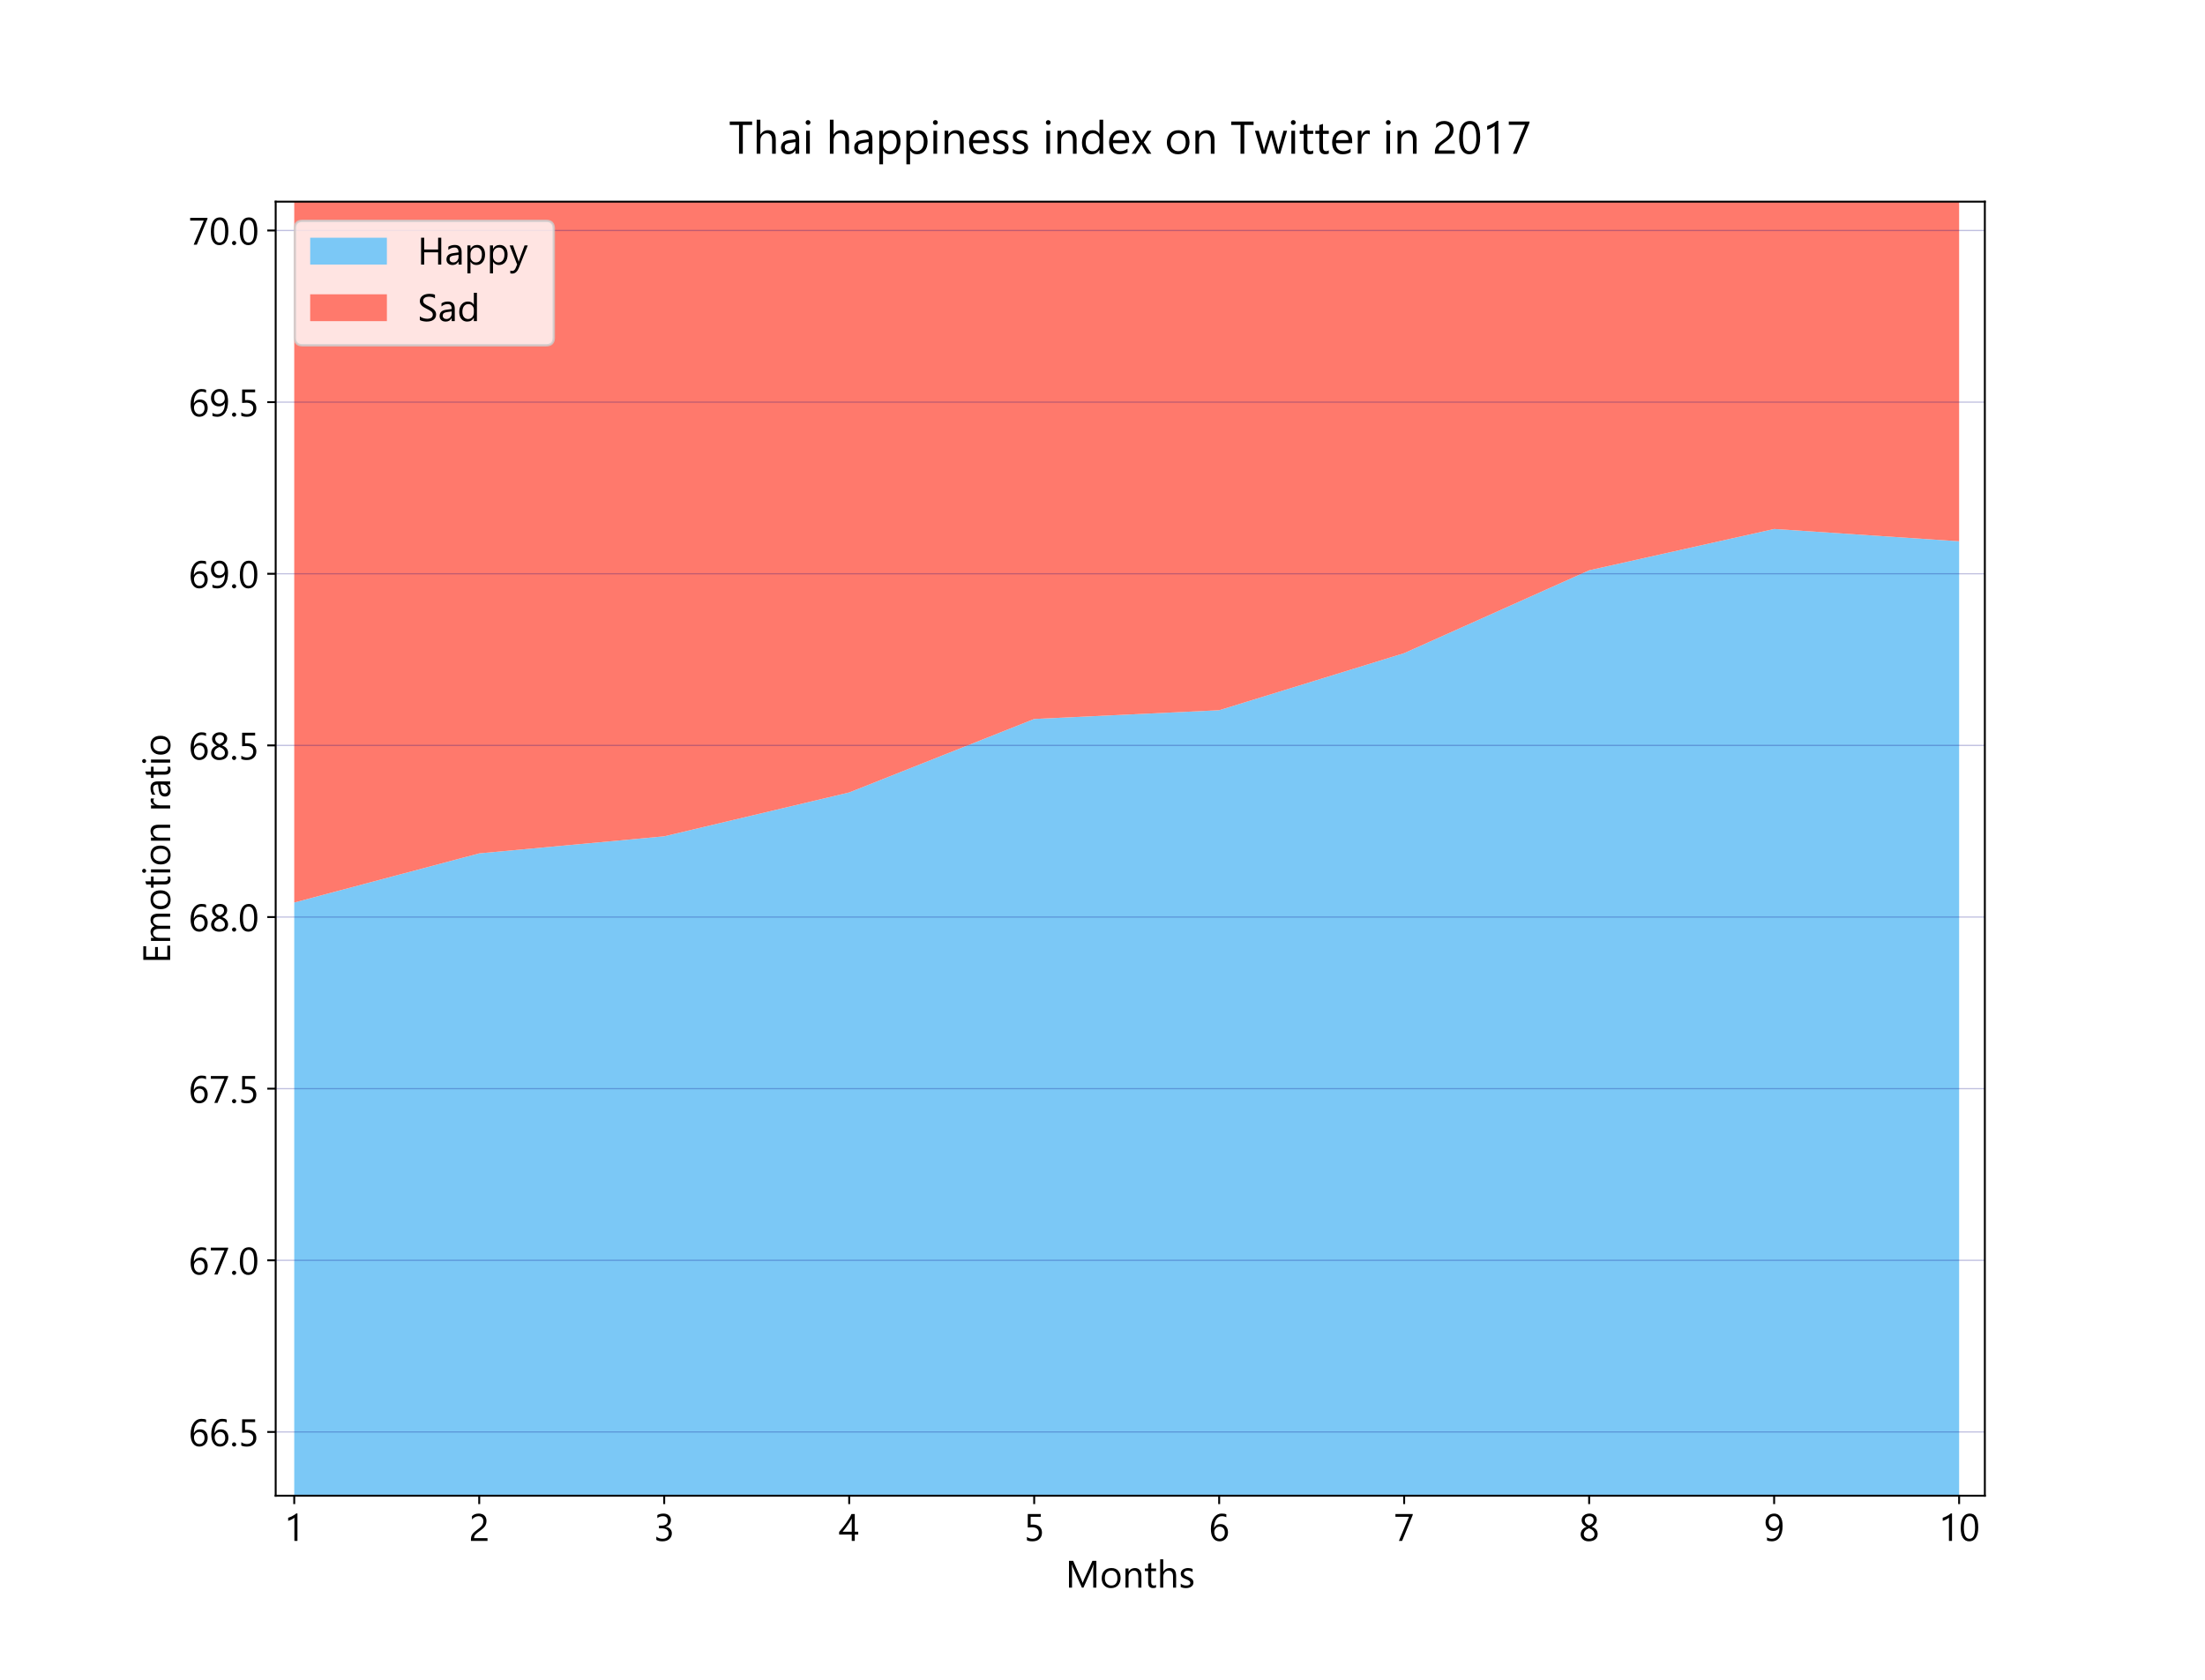 <?xml version="1.0" encoding="utf-8" standalone="no"?>
<!DOCTYPE svg PUBLIC "-//W3C//DTD SVG 1.1//EN"
  "http://www.w3.org/Graphics/SVG/1.1/DTD/svg11.dtd">
<!-- Created with matplotlib (http://matplotlib.org/) -->
<svg height="701pt" version="1.1" viewBox="0 0 920 701" width="920pt" xmlns="http://www.w3.org/2000/svg" xmlns:xlink="http://www.w3.org/1999/xlink">
 <defs>
  <style type="text/css">
*{stroke-linecap:butt;stroke-linejoin:round;}
  </style>
 </defs>
 <g id="figure_1">
  <g id="patch_1">
   <path d="M 0 701.28 
L 920.16 701.28 
L 920.16 0 
L 0 0 
z
" style="fill:#ffffff;"/>
  </g>
  <g id="axes_1">
   <g id="patch_2">
    <path d="M 115.02 624.139 
L 828.144 624.139 
L 828.144 84.154 
L 115.02 84.154 
z
" style="fill:#ffffff;"/>
   </g>
   <g id="PolyCollection_1">
    <path clip-path="url(#pcbea40d63f)" d="M 122.765 376.608 
L 122.765 10123.078 
L 199.948 10123.078 
L 277.131 10123.078 
L 354.314 10123.078 
L 431.497 10123.078 
L 508.68 10123.078 
L 585.863 10123.078 
L 663.046 10123.078 
L 740.229 10123.078 
L 817.412 10123.078 
L 817.412 225.859 
L 817.412 225.859 
L 740.229 220.737 
L 663.046 237.979 
L 585.863 272.552 
L 508.68 296.366 
L 431.497 300.013 
L 354.314 330.676 
L 277.131 348.98 
L 199.948 356.097 
L 122.765 376.608 
z
" style="fill:#7bc8f6;"/>
   </g>
   <g id="PolyCollection_2">
    <path clip-path="url(#pcbea40d63f)" d="M 122.765 -4201.053 
L 122.765 376.608 
L 199.948 356.097 
L 277.131 348.98 
L 354.314 330.676 
L 431.497 300.013 
L 508.68 296.366 
L 585.863 272.552 
L 663.046 237.979 
L 740.229 220.737 
L 817.412 225.859 
L 817.412 -4201.053 
L 817.412 -4201.053 
L 740.229 -4201.053 
L 663.046 -4201.053 
L 585.863 -4201.053 
L 508.68 -4201.053 
L 431.497 -4201.053 
L 354.314 -4201.053 
L 277.131 -4201.053 
L 199.948 -4201.053 
L 122.765 -4201.053 
z
" style="fill:#ff796c;"/>
   </g>
   <g id="matplotlib.axis_1">
    <g id="xtick_1">
     <g id="line2d_1">
      <defs>
       <path d="M 0 0 
L 0 3.5 
" id="m16b0960fd6" style="stroke:#000000;stroke-width:0.8;"/>
      </defs>
      <g>
       <use style="stroke:#000000;stroke-width:0.8;" x="122.765" xlink:href="#m16b0960fd6" y="624.139"/>
      </g>
     </g>
     <g id="text_1">
      <!-- 1 -->
      <defs>
       <path d="M 35.359 0 
L 27.344 0 
L 27.344 60.5 
Q 26.422 59.578 24.641 58.375 
Q 22.859 57.172 20.625 56 
Q 18.406 54.828 15.938 53.797 
Q 13.484 52.781 11.141 52.203 
L 11.141 60.297 
Q 13.766 61.031 16.719 62.281 
Q 19.672 63.531 22.531 65.062 
Q 25.391 66.609 27.922 68.281 
Q 30.469 69.969 32.328 71.578 
L 35.359 71.578 
z
" id="SegoeUIEmoji-31"/>
      </defs>
      <g transform="translate(118.452 642.984)scale(0.16 -0.16)">
       <use xlink:href="#SegoeUIEmoji-31"/>
      </g>
     </g>
    </g>
    <g id="xtick_2">
     <g id="line2d_2">
      <g>
       <use style="stroke:#000000;stroke-width:0.8;" x="199.948" xlink:href="#m16b0960fd6" y="624.139"/>
      </g>
     </g>
     <g id="text_2">
      <!-- 2 -->
      <defs>
       <path d="M 37.703 51.656 
Q 37.703 54.891 36.688 57.281 
Q 35.688 59.672 33.953 61.25 
Q 32.234 62.844 29.891 63.625 
Q 27.547 64.406 24.812 64.406 
Q 22.469 64.406 20.219 63.766 
Q 17.969 63.141 15.844 62.016 
Q 13.719 60.891 11.734 59.328 
Q 9.766 57.766 8.062 55.859 
L 8.062 64.453 
Q 11.422 67.719 15.594 69.453 
Q 19.781 71.188 25.781 71.188 
Q 30.078 71.188 33.734 69.938 
Q 37.406 68.703 40.094 66.312 
Q 42.781 63.922 44.312 60.406 
Q 45.844 56.891 45.844 52.344 
Q 45.844 48.188 44.891 44.812 
Q 43.953 41.453 42.016 38.469 
Q 40.094 35.5 37.156 32.766 
Q 34.234 30.031 30.281 27.203 
Q 25.344 23.688 22.141 21.188 
Q 18.953 18.703 17.062 16.531 
Q 15.188 14.359 14.422 12.188 
Q 13.672 10.016 13.672 7.172 
L 48.531 7.172 
L 48.531 0 
L 5.328 0 
L 5.328 3.469 
Q 5.328 7.953 6.297 11.375 
Q 7.281 14.797 9.516 17.875 
Q 11.766 20.953 15.406 24.016 
Q 19.047 27.094 24.312 30.953 
Q 28.125 33.688 30.688 36.172 
Q 33.25 38.672 34.812 41.156 
Q 36.375 43.656 37.031 46.219 
Q 37.703 48.781 37.703 51.656 
z
" id="SegoeUIEmoji-32"/>
      </defs>
      <g transform="translate(195.635 642.984)scale(0.16 -0.16)">
       <use xlink:href="#SegoeUIEmoji-32"/>
      </g>
     </g>
    </g>
    <g id="xtick_3">
     <g id="line2d_3">
      <g>
       <use style="stroke:#000000;stroke-width:0.8;" x="277.131" xlink:href="#m16b0960fd6" y="624.139"/>
      </g>
     </g>
     <g id="text_3">
      <!-- 3 -->
      <defs>
       <path d="M 6.391 2.594 
L 6.391 11.234 
Q 13.578 5.562 22.609 5.562 
Q 29.938 5.562 34.297 9.219 
Q 38.672 12.891 38.672 19.094 
Q 38.672 32.812 19.188 32.812 
L 13.375 32.812 
L 13.375 39.594 
L 18.891 39.594 
Q 36.234 39.594 36.234 52.484 
Q 36.234 64.406 23 64.406 
Q 15.625 64.406 9.078 59.375 
L 9.078 67.188 
Q 15.828 71.188 25 71.188 
Q 33.844 71.188 39.141 66.5 
Q 44.438 61.812 44.438 54.5 
Q 44.438 40.672 30.375 36.719 
L 30.375 36.531 
Q 37.938 35.797 42.406 31.219 
Q 46.875 26.656 46.875 19.828 
Q 46.875 10.406 40.109 4.609 
Q 33.344 -1.172 22.266 -1.172 
Q 12.312 -1.172 6.391 2.594 
z
" id="SegoeUIEmoji-33"/>
      </defs>
      <g transform="translate(272.818 642.984)scale(0.16 -0.16)">
       <use xlink:href="#SegoeUIEmoji-33"/>
      </g>
     </g>
    </g>
    <g id="xtick_4">
     <g id="line2d_4">
      <g>
       <use style="stroke:#000000;stroke-width:0.8;" x="354.314" xlink:href="#m16b0960fd6" y="624.139"/>
      </g>
     </g>
     <g id="text_4">
      <!-- 4 -->
      <defs>
       <path d="M 41.5 70.016 
L 41.5 23.781 
L 50.484 23.781 
L 50.484 16.453 
L 41.5 16.453 
L 41.5 0 
L 33.594 0 
L 33.594 16.453 
L 0.688 16.453 
L 0.688 23.391 
Q 5.281 28.562 9.969 34.438 
Q 14.656 40.328 18.922 46.375 
Q 23.188 52.438 26.828 58.469 
Q 30.469 64.5 32.953 70.016 
z
M 9.719 23.781 
L 33.594 23.781 
L 33.594 58.062 
Q 29.938 51.656 26.656 46.625 
Q 23.391 41.609 20.438 37.5 
Q 17.484 33.406 14.797 30.078 
Q 12.109 26.766 9.719 23.781 
z
" id="SegoeUIEmoji-34"/>
      </defs>
      <g transform="translate(350.001 642.984)scale(0.16 -0.16)">
       <use xlink:href="#SegoeUIEmoji-34"/>
      </g>
     </g>
    </g>
    <g id="xtick_5">
     <g id="line2d_5">
      <g>
       <use style="stroke:#000000;stroke-width:0.8;" x="431.497" xlink:href="#m16b0960fd6" y="624.139"/>
      </g>
     </g>
     <g id="text_5">
      <!-- 5 -->
      <defs>
       <path d="M 8.016 1.703 
L 8.016 10.203 
Q 15.188 5.562 22.609 5.562 
Q 30.031 5.562 34.562 9.766 
Q 39.109 13.969 39.109 20.906 
Q 39.109 27.781 34.469 31.641 
Q 29.828 35.5 21.188 35.5 
Q 18.266 35.5 10.203 34.906 
L 10.203 70.016 
L 44.094 70.016 
L 44.094 62.797 
L 17.781 62.797 
L 17.781 42.281 
Q 21 42.484 23.734 42.484 
Q 34.969 42.484 41.109 36.844 
Q 47.266 31.203 47.266 21.391 
Q 47.266 11.234 40.641 5.031 
Q 34.031 -1.172 22.516 -1.172 
Q 12.797 -1.172 8.016 1.703 
z
" id="SegoeUIEmoji-35"/>
      </defs>
      <g transform="translate(427.184 642.984)scale(0.16 -0.16)">
       <use xlink:href="#SegoeUIEmoji-35"/>
      </g>
     </g>
    </g>
    <g id="xtick_6">
     <g id="line2d_6">
      <g>
       <use style="stroke:#000000;stroke-width:0.8;" x="508.68" xlink:href="#m16b0960fd6" y="624.139"/>
      </g>
     </g>
     <g id="text_6">
      <!-- 6 -->
      <defs>
       <path d="M 45.609 69.188 
L 45.609 61.625 
Q 40.188 64.406 34.188 64.406 
Q 24.859 64.406 19.266 56.094 
Q 13.672 47.797 13.672 33.891 
L 13.875 33.891 
Q 18.75 43.797 29.891 43.797 
Q 39.062 43.797 44.484 37.906 
Q 49.906 32.031 49.906 22.172 
Q 49.906 11.859 43.703 5.344 
Q 37.5 -1.172 27.938 -1.172 
Q 17.391 -1.172 11.375 7.219 
Q 5.375 15.625 5.375 30.812 
Q 5.375 49.219 13.234 60.203 
Q 21.094 71.188 33.984 71.188 
Q 41.312 71.188 45.609 69.188 
z
M 28.125 37.016 
Q 21.922 37.016 18.062 32.812 
Q 14.203 28.609 14.203 22.906 
Q 14.203 15.719 18.031 10.641 
Q 21.875 5.562 28.219 5.562 
Q 34.281 5.562 37.984 9.984 
Q 41.703 14.406 41.703 21.188 
Q 41.703 28.609 38.141 32.812 
Q 34.578 37.016 28.125 37.016 
z
" id="SegoeUIEmoji-36"/>
      </defs>
      <g transform="translate(504.367 642.984)scale(0.16 -0.16)">
       <use xlink:href="#SegoeUIEmoji-36"/>
      </g>
     </g>
    </g>
    <g id="xtick_7">
     <g id="line2d_7">
      <g>
       <use style="stroke:#000000;stroke-width:0.8;" x="585.863" xlink:href="#m16b0960fd6" y="624.139"/>
      </g>
     </g>
     <g id="text_7">
      <!-- 7 -->
      <defs>
       <path d="M 49.312 67.484 
L 21.578 0 
L 13.281 0 
L 39.5 62.797 
L 4.203 62.797 
L 4.203 70.016 
L 49.312 70.016 
z
" id="SegoeUIEmoji-37"/>
      </defs>
      <g transform="translate(581.551 642.984)scale(0.16 -0.16)">
       <use xlink:href="#SegoeUIEmoji-37"/>
      </g>
     </g>
    </g>
    <g id="xtick_8">
     <g id="line2d_8">
      <g>
       <use style="stroke:#000000;stroke-width:0.8;" x="663.046" xlink:href="#m16b0960fd6" y="624.139"/>
      </g>
     </g>
     <g id="text_8">
      <!-- 8 -->
      <defs>
       <path d="M 20.016 36.719 
L 20.016 36.922 
Q 7.422 42.781 7.422 53.906 
Q 7.422 61.469 13.188 66.328 
Q 18.953 71.188 28.031 71.188 
Q 36.234 71.188 41.5 66.641 
Q 46.781 62.109 46.781 54.984 
Q 46.781 43.359 33.797 36.922 
L 33.797 36.719 
Q 49.125 31.25 49.125 17.781 
Q 49.125 9.078 42.875 3.953 
Q 36.625 -1.172 25.484 -1.172 
Q 16.5 -1.172 10.688 3.906 
Q 4.891 8.984 4.891 17.094 
Q 4.891 30.562 20.016 36.719 
z
M 38.578 54 
Q 38.578 58.844 35.547 61.625 
Q 32.516 64.406 27.297 64.406 
Q 22.406 64.406 19.016 61.5 
Q 15.625 58.594 15.625 54.109 
Q 15.625 44.969 27 40.328 
Q 38.578 45.125 38.578 54 
z
M 26.469 32.906 
Q 13.094 27.594 13.094 17.484 
Q 13.094 12.25 16.969 8.906 
Q 20.844 5.562 27.203 5.562 
Q 33.25 5.562 37.078 8.859 
Q 40.922 12.156 40.922 17.188 
Q 40.922 27.734 26.469 32.906 
z
" id="SegoeUIEmoji-38"/>
      </defs>
      <g transform="translate(658.734 642.984)scale(0.16 -0.16)">
       <use xlink:href="#SegoeUIEmoji-38"/>
      </g>
     </g>
    </g>
    <g id="xtick_9">
     <g id="line2d_9">
      <g>
       <use style="stroke:#000000;stroke-width:0.8;" x="740.229" xlink:href="#m16b0960fd6" y="624.139"/>
      </g>
     </g>
     <g id="text_9">
      <!-- 9 -->
      <defs>
       <path d="M 8.406 1.172 
L 8.406 8.891 
Q 14.266 5.562 20.797 5.562 
Q 30.328 5.562 35.625 13.234 
Q 40.922 20.906 40.922 35.016 
Q 40.828 34.969 40.719 35.016 
Q 36.234 25.984 25.094 25.984 
Q 16.109 25.984 10.344 32.078 
Q 4.594 38.188 4.594 47.797 
Q 4.594 58.062 10.906 64.625 
Q 17.234 71.188 27.094 71.188 
Q 37.453 71.188 43.234 63 
Q 49.031 54.828 49.031 39.203 
Q 49.031 19.828 41.5 9.328 
Q 33.984 -1.172 20.609 -1.172 
Q 13.578 -1.172 8.406 1.172 
z
M 26.375 64.406 
Q 20.562 64.406 16.672 60.031 
Q 12.797 55.672 12.797 48.922 
Q 12.797 41.547 16.594 37.328 
Q 20.406 33.109 26.906 33.109 
Q 32.562 33.109 36.5 36.969 
Q 40.438 40.828 40.438 46.391 
Q 40.438 54.344 36.531 59.375 
Q 32.625 64.406 26.375 64.406 
z
" id="SegoeUIEmoji-39"/>
      </defs>
      <g transform="translate(735.917 642.984)scale(0.16 -0.16)">
       <use xlink:href="#SegoeUIEmoji-39"/>
      </g>
     </g>
    </g>
    <g id="xtick_10">
     <g id="line2d_10">
      <g>
       <use style="stroke:#000000;stroke-width:0.8;" x="817.412" xlink:href="#m16b0960fd6" y="624.139"/>
      </g>
     </g>
     <g id="text_10">
      <!-- 10 -->
      <defs>
       <path d="M 26.266 -1.172 
Q 15.875 -1.172 10.031 7.766 
Q 4.203 16.703 4.203 33.594 
Q 4.203 52.156 10.281 61.672 
Q 16.359 71.188 27.828 71.188 
Q 49.812 71.188 49.812 35.297 
Q 49.812 17.531 43.609 8.172 
Q 37.406 -1.172 26.266 -1.172 
z
M 27.391 64.406 
Q 12.406 64.406 12.406 33.984 
Q 12.406 5.562 27.094 5.562 
Q 41.609 5.562 41.609 34.469 
Q 41.609 64.406 27.391 64.406 
z
" id="SegoeUIEmoji-30"/>
      </defs>
      <g transform="translate(808.787 642.984)scale(0.16 -0.16)">
       <use xlink:href="#SegoeUIEmoji-31"/>
       <use x="53.906" xlink:href="#SegoeUIEmoji-30"/>
      </g>
     </g>
    </g>
    <g id="text_11">
     <!-- Months -->
     <defs>
      <path d="M 80.562 0 
L 72.406 0 
L 72.406 46.969 
Q 72.406 52.547 73.094 60.594 
L 72.906 60.594 
Q 71.734 55.859 70.797 53.812 
L 46.875 0 
L 42.875 0 
L 19 53.422 
Q 17.969 55.766 16.891 60.594 
L 16.703 60.594 
Q 17.094 56.391 17.094 46.875 
L 17.094 0 
L 9.188 0 
L 9.188 70.016 
L 20.016 70.016 
L 41.5 21.188 
Q 44 15.578 44.734 12.797 
L 45.016 12.797 
Q 47.125 18.562 48.391 21.391 
L 70.312 70.016 
L 80.562 70.016 
z
" id="SegoeUIEmoji-4d"/>
      <path d="M 29 -1.172 
Q 17.922 -1.172 11.297 5.828 
Q 4.688 12.844 4.688 24.422 
Q 4.688 37.016 11.562 44.094 
Q 18.453 51.172 30.172 51.172 
Q 41.359 51.172 47.625 44.281 
Q 53.906 37.406 53.906 25.203 
Q 53.906 13.234 47.141 6.031 
Q 40.375 -1.172 29 -1.172 
z
M 29.594 44.438 
Q 21.875 44.438 17.375 39.188 
Q 12.891 33.938 12.891 24.703 
Q 12.891 15.828 17.422 10.688 
Q 21.969 5.562 29.594 5.562 
Q 37.359 5.562 41.531 10.594 
Q 45.703 15.625 45.703 24.906 
Q 45.703 34.281 41.531 39.359 
Q 37.359 44.438 29.594 44.438 
z
" id="SegoeUIEmoji-6f"/>
      <path d="M 49.609 0 
L 41.609 0 
L 41.609 28.516 
Q 41.609 44.438 29.984 44.438 
Q 23.969 44.438 20.031 39.922 
Q 16.109 35.406 16.109 28.516 
L 16.109 0 
L 8.109 0 
L 8.109 50 
L 16.109 50 
L 16.109 41.703 
L 16.312 41.703 
Q 21.969 51.172 32.719 51.172 
Q 40.922 51.172 45.266 45.875 
Q 49.609 40.578 49.609 30.562 
z
" id="SegoeUIEmoji-6e"/>
      <path d="M 31.297 0.484 
Q 28.469 -1.078 23.828 -1.078 
Q 10.688 -1.078 10.688 13.578 
L 10.688 43.172 
L 2.094 43.172 
L 2.094 50 
L 10.688 50 
L 10.688 62.203 
L 18.703 64.797 
L 18.703 50 
L 31.297 50 
L 31.297 43.172 
L 18.703 43.172 
L 18.703 14.984 
Q 18.703 9.969 20.406 7.812 
Q 22.125 5.672 26.078 5.672 
Q 29.109 5.672 31.297 7.328 
z
" id="SegoeUIEmoji-74"/>
      <path d="M 49.609 0 
L 41.609 0 
L 41.609 28.812 
Q 41.609 44.438 29.984 44.438 
Q 24.125 44.438 20.109 39.922 
Q 16.109 35.406 16.109 28.328 
L 16.109 0 
L 8.109 0 
L 8.109 74.031 
L 16.109 74.031 
L 16.109 41.703 
L 16.312 41.703 
Q 22.078 51.172 32.719 51.172 
Q 49.609 51.172 49.609 30.812 
z
" id="SegoeUIEmoji-68"/>
      <path d="M 5.078 1.812 
L 5.078 10.406 
Q 11.625 5.562 19.484 5.562 
Q 30.031 5.562 30.031 12.594 
Q 30.031 14.594 29.125 15.984 
Q 28.219 17.391 26.672 18.453 
Q 25.141 19.531 23.062 20.375 
Q 21 21.234 18.609 22.172 
Q 15.281 23.484 12.766 24.828 
Q 10.25 26.172 8.562 27.859 
Q 6.891 29.547 6.031 31.688 
Q 5.172 33.844 5.172 36.719 
Q 5.172 40.234 6.781 42.938 
Q 8.406 45.656 11.078 47.484 
Q 13.766 49.312 17.203 50.234 
Q 20.656 51.172 24.312 51.172 
Q 30.812 51.172 35.938 48.922 
L 35.938 40.828 
Q 30.422 44.438 23.25 44.438 
Q 21 44.438 19.188 43.922 
Q 17.391 43.406 16.094 42.469 
Q 14.797 41.547 14.078 40.25 
Q 13.375 38.969 13.375 37.406 
Q 13.375 35.453 14.078 34.125 
Q 14.797 32.812 16.156 31.781 
Q 17.531 30.766 19.484 29.938 
Q 21.438 29.109 23.922 28.125 
Q 27.25 26.859 29.875 25.516 
Q 32.516 24.172 34.375 22.484 
Q 36.234 20.797 37.234 18.594 
Q 38.234 16.406 38.234 13.375 
Q 38.234 9.672 36.594 6.938 
Q 34.969 4.203 32.234 2.391 
Q 29.5 0.594 25.922 -0.281 
Q 22.359 -1.172 18.453 -1.172 
Q 10.75 -1.172 5.078 1.812 
z
" id="SegoeUIEmoji-73"/>
     </defs>
     <g transform="translate(444.55 662.509)scale(0.16 -0.16)">
      <use xlink:href="#SegoeUIEmoji-4d"/>
      <use x="89.795" xlink:href="#SegoeUIEmoji-6f"/>
      <use x="148.389" xlink:href="#SegoeUIEmoji-6e"/>
      <use x="204.98" xlink:href="#SegoeUIEmoji-74"/>
      <use x="238.867" xlink:href="#SegoeUIEmoji-68"/>
      <use x="295.459" xlink:href="#SegoeUIEmoji-73"/>
     </g>
    </g>
   </g>
   <g id="matplotlib.axis_2">
    <g id="ytick_1">
     <g id="line2d_11">
      <path clip-path="url(#pcbea40d63f)" d="M 115.02 597.531 
L 828.144 597.531 
" style="fill:none;opacity:0.25;stroke:#000080;stroke-linecap:square;stroke-width:0.5;"/>
     </g>
     <g id="line2d_12">
      <defs>
       <path d="M 0 0 
L -3.5 0 
" id="mfd92b6ea6d" style="stroke:#000000;stroke-width:0.8;"/>
      </defs>
      <g>
       <use style="stroke:#000000;stroke-width:0.8;" x="115.02" xlink:href="#mfd92b6ea6d" y="597.531"/>
      </g>
     </g>
     <g id="text_12">
      <!-- 66.5 -->
      <defs>
       <path d="M 10.891 -1.078 
Q 8.641 -1.078 7.047 0.531 
Q 5.469 2.156 5.469 4.391 
Q 5.469 6.641 7.047 8.266 
Q 8.641 9.906 10.891 9.906 
Q 13.188 9.906 14.797 8.266 
Q 16.406 6.641 16.406 4.391 
Q 16.406 2.156 14.797 0.531 
Q 13.188 -1.078 10.891 -1.078 
z
" id="SegoeUIEmoji-2e"/>
      </defs>
      <g transform="translate(78.675 603.453)scale(0.16 -0.16)">
       <use xlink:href="#SegoeUIEmoji-36"/>
       <use x="53.906" xlink:href="#SegoeUIEmoji-36"/>
       <use x="107.812" xlink:href="#SegoeUIEmoji-2e"/>
       <use x="129.492" xlink:href="#SegoeUIEmoji-35"/>
      </g>
     </g>
    </g>
    <g id="ytick_2">
     <g id="line2d_13">
      <path clip-path="url(#pcbea40d63f)" d="M 115.02 525.91 
L 828.144 525.91 
" style="fill:none;opacity:0.25;stroke:#000080;stroke-linecap:square;stroke-width:0.5;"/>
     </g>
     <g id="line2d_14">
      <g>
       <use style="stroke:#000000;stroke-width:0.8;" x="115.02" xlink:href="#mfd92b6ea6d" y="525.91"/>
      </g>
     </g>
     <g id="text_13">
      <!-- 67.0 -->
      <g transform="translate(78.675 531.832)scale(0.16 -0.16)">
       <use xlink:href="#SegoeUIEmoji-36"/>
       <use x="53.906" xlink:href="#SegoeUIEmoji-37"/>
       <use x="107.812" xlink:href="#SegoeUIEmoji-2e"/>
       <use x="129.492" xlink:href="#SegoeUIEmoji-30"/>
      </g>
     </g>
    </g>
    <g id="ytick_3">
     <g id="line2d_15">
      <path clip-path="url(#pcbea40d63f)" d="M 115.02 454.289 
L 828.144 454.289 
" style="fill:none;opacity:0.25;stroke:#000080;stroke-linecap:square;stroke-width:0.5;"/>
     </g>
     <g id="line2d_16">
      <g>
       <use style="stroke:#000000;stroke-width:0.8;" x="115.02" xlink:href="#mfd92b6ea6d" y="454.289"/>
      </g>
     </g>
     <g id="text_14">
      <!-- 67.5 -->
      <g transform="translate(78.675 460.212)scale(0.16 -0.16)">
       <use xlink:href="#SegoeUIEmoji-36"/>
       <use x="53.906" xlink:href="#SegoeUIEmoji-37"/>
       <use x="107.812" xlink:href="#SegoeUIEmoji-2e"/>
       <use x="129.492" xlink:href="#SegoeUIEmoji-35"/>
      </g>
     </g>
    </g>
    <g id="ytick_4">
     <g id="line2d_17">
      <path clip-path="url(#pcbea40d63f)" d="M 115.02 382.669 
L 828.144 382.669 
" style="fill:none;opacity:0.25;stroke:#000080;stroke-linecap:square;stroke-width:0.5;"/>
     </g>
     <g id="line2d_18">
      <g>
       <use style="stroke:#000000;stroke-width:0.8;" x="115.02" xlink:href="#mfd92b6ea6d" y="382.669"/>
      </g>
     </g>
     <g id="text_15">
      <!-- 68.0 -->
      <g transform="translate(78.675 388.591)scale(0.16 -0.16)">
       <use xlink:href="#SegoeUIEmoji-36"/>
       <use x="53.906" xlink:href="#SegoeUIEmoji-38"/>
       <use x="107.812" xlink:href="#SegoeUIEmoji-2e"/>
       <use x="129.492" xlink:href="#SegoeUIEmoji-30"/>
      </g>
     </g>
    </g>
    <g id="ytick_5">
     <g id="line2d_19">
      <path clip-path="url(#pcbea40d63f)" d="M 115.02 311.048 
L 828.144 311.048 
" style="fill:none;opacity:0.25;stroke:#000080;stroke-linecap:square;stroke-width:0.5;"/>
     </g>
     <g id="line2d_20">
      <g>
       <use style="stroke:#000000;stroke-width:0.8;" x="115.02" xlink:href="#mfd92b6ea6d" y="311.048"/>
      </g>
     </g>
     <g id="text_16">
      <!-- 68.5 -->
      <g transform="translate(78.675 316.97)scale(0.16 -0.16)">
       <use xlink:href="#SegoeUIEmoji-36"/>
       <use x="53.906" xlink:href="#SegoeUIEmoji-38"/>
       <use x="107.812" xlink:href="#SegoeUIEmoji-2e"/>
       <use x="129.492" xlink:href="#SegoeUIEmoji-35"/>
      </g>
     </g>
    </g>
    <g id="ytick_6">
     <g id="line2d_21">
      <path clip-path="url(#pcbea40d63f)" d="M 115.02 239.427 
L 828.144 239.427 
" style="fill:none;opacity:0.25;stroke:#000080;stroke-linecap:square;stroke-width:0.5;"/>
     </g>
     <g id="line2d_22">
      <g>
       <use style="stroke:#000000;stroke-width:0.8;" x="115.02" xlink:href="#mfd92b6ea6d" y="239.427"/>
      </g>
     </g>
     <g id="text_17">
      <!-- 69.0 -->
      <g transform="translate(78.675 245.35)scale(0.16 -0.16)">
       <use xlink:href="#SegoeUIEmoji-36"/>
       <use x="53.906" xlink:href="#SegoeUIEmoji-39"/>
       <use x="107.812" xlink:href="#SegoeUIEmoji-2e"/>
       <use x="129.492" xlink:href="#SegoeUIEmoji-30"/>
      </g>
     </g>
    </g>
    <g id="ytick_7">
     <g id="line2d_23">
      <path clip-path="url(#pcbea40d63f)" d="M 115.02 167.807 
L 828.144 167.807 
" style="fill:none;opacity:0.25;stroke:#000080;stroke-linecap:square;stroke-width:0.5;"/>
     </g>
     <g id="line2d_24">
      <g>
       <use style="stroke:#000000;stroke-width:0.8;" x="115.02" xlink:href="#mfd92b6ea6d" y="167.807"/>
      </g>
     </g>
     <g id="text_18">
      <!-- 69.5 -->
      <g transform="translate(78.675 173.729)scale(0.16 -0.16)">
       <use xlink:href="#SegoeUIEmoji-36"/>
       <use x="53.906" xlink:href="#SegoeUIEmoji-39"/>
       <use x="107.812" xlink:href="#SegoeUIEmoji-2e"/>
       <use x="129.492" xlink:href="#SegoeUIEmoji-35"/>
      </g>
     </g>
    </g>
    <g id="ytick_8">
     <g id="line2d_25">
      <path clip-path="url(#pcbea40d63f)" d="M 115.02 96.186 
L 828.144 96.186 
" style="fill:none;opacity:0.25;stroke:#000080;stroke-linecap:square;stroke-width:0.5;"/>
     </g>
     <g id="line2d_26">
      <g>
       <use style="stroke:#000000;stroke-width:0.8;" x="115.02" xlink:href="#mfd92b6ea6d" y="96.186"/>
      </g>
     </g>
     <g id="text_19">
      <!-- 70.0 -->
      <g transform="translate(78.675 102.108)scale(0.16 -0.16)">
       <use xlink:href="#SegoeUIEmoji-37"/>
       <use x="53.906" xlink:href="#SegoeUIEmoji-30"/>
       <use x="107.812" xlink:href="#SegoeUIEmoji-2e"/>
       <use x="129.492" xlink:href="#SegoeUIEmoji-30"/>
      </g>
     </g>
    </g>
    <g id="text_20">
     <!-- Emotion ratio -->
     <defs>
      <path d="M 46.297 0 
L 9.188 0 
L 9.188 70.016 
L 44.734 70.016 
L 44.734 62.594 
L 17.391 62.594 
L 17.391 39.312 
L 42.672 39.312 
L 42.672 31.938 
L 17.391 31.938 
L 17.391 7.422 
L 46.297 7.422 
z
" id="SegoeUIEmoji-45"/>
      <path d="M 79.109 0 
L 71.094 0 
L 71.094 28.719 
Q 71.094 37.016 68.531 40.719 
Q 65.969 44.438 59.906 44.438 
Q 54.781 44.438 51.188 39.75 
Q 47.609 35.062 47.609 28.516 
L 47.609 0 
L 39.594 0 
L 39.594 29.688 
Q 39.594 44.438 28.219 44.438 
Q 22.953 44.438 19.531 40.016 
Q 16.109 35.594 16.109 28.516 
L 16.109 0 
L 8.109 0 
L 8.109 50 
L 16.109 50 
L 16.109 42.094 
L 16.312 42.094 
Q 21.625 51.172 31.844 51.172 
Q 36.969 51.172 40.766 48.312 
Q 44.578 45.453 46 40.828 
Q 51.562 51.172 62.594 51.172 
Q 79.109 51.172 79.109 30.812 
z
" id="SegoeUIEmoji-6d"/>
      <path d="M 12.203 62.703 
Q 10.062 62.703 8.547 64.156 
Q 7.031 65.625 7.031 67.875 
Q 7.031 70.125 8.547 71.609 
Q 10.062 73.094 12.203 73.094 
Q 14.406 73.094 15.938 71.609 
Q 17.484 70.125 17.484 67.875 
Q 17.484 65.719 15.938 64.203 
Q 14.406 62.703 12.203 62.703 
z
M 16.109 0 
L 8.109 0 
L 8.109 50 
L 16.109 50 
z
" id="SegoeUIEmoji-69"/>
      <path id="SegoeUIEmoji-20"/>
      <path d="M 34.188 41.891 
Q 32.078 43.5 28.125 43.5 
Q 23 43.5 19.547 38.672 
Q 16.109 33.844 16.109 25.484 
L 16.109 0 
L 8.109 0 
L 8.109 50 
L 16.109 50 
L 16.109 39.703 
L 16.312 39.703 
Q 18.016 44.969 21.531 47.922 
Q 25.047 50.875 29.391 50.875 
Q 32.516 50.875 34.188 50.203 
z
" id="SegoeUIEmoji-72"/>
      <path d="M 43.891 0 
L 35.891 0 
L 35.891 7.812 
L 35.688 7.812 
Q 30.469 -1.172 20.312 -1.172 
Q 12.844 -1.172 8.609 2.781 
Q 4.391 6.734 4.391 13.281 
Q 4.391 27.297 20.906 29.594 
L 35.891 31.688 
Q 35.891 44.438 25.594 44.438 
Q 16.547 44.438 9.281 38.281 
L 9.281 46.484 
Q 16.656 51.172 26.266 51.172 
Q 43.891 51.172 43.891 32.516 
z
M 35.891 25.297 
L 23.828 23.641 
Q 18.266 22.859 15.422 20.875 
Q 12.594 18.891 12.594 13.875 
Q 12.594 10.203 15.203 7.875 
Q 17.828 5.562 22.172 5.562 
Q 28.125 5.562 32 9.734 
Q 35.891 13.922 35.891 20.312 
z
" id="SegoeUIEmoji-61"/>
     </defs>
     <g transform="translate(70.995 402.015)rotate(-90)scale(0.16 -0.16)">
      <use xlink:href="#SegoeUIEmoji-45"/>
      <use x="50.586" xlink:href="#SegoeUIEmoji-6d"/>
      <use x="136.719" xlink:href="#SegoeUIEmoji-6f"/>
      <use x="195.312" xlink:href="#SegoeUIEmoji-74"/>
      <use x="229.199" xlink:href="#SegoeUIEmoji-69"/>
      <use x="253.418" xlink:href="#SegoeUIEmoji-6f"/>
      <use x="312.012" xlink:href="#SegoeUIEmoji-6e"/>
      <use x="368.604" xlink:href="#SegoeUIEmoji-20"/>
      <use x="395.996" xlink:href="#SegoeUIEmoji-72"/>
      <use x="430.762" xlink:href="#SegoeUIEmoji-61"/>
      <use x="481.641" xlink:href="#SegoeUIEmoji-74"/>
      <use x="515.527" xlink:href="#SegoeUIEmoji-69"/>
      <use x="539.746" xlink:href="#SegoeUIEmoji-6f"/>
     </g>
    </g>
   </g>
   <g id="patch_3">
    <path d="M 115.02 624.139 
L 115.02 84.154 
" style="fill:none;stroke:#000000;stroke-linecap:square;stroke-linejoin:miter;stroke-width:0.8;"/>
   </g>
   <g id="patch_4">
    <path d="M 828.144 624.139 
L 828.144 84.154 
" style="fill:none;stroke:#000000;stroke-linecap:square;stroke-linejoin:miter;stroke-width:0.8;"/>
   </g>
   <g id="patch_5">
    <path d="M 115.02 624.139 
L 828.144 624.139 
" style="fill:none;stroke:#000000;stroke-linecap:square;stroke-linejoin:miter;stroke-width:0.8;"/>
   </g>
   <g id="patch_6">
    <path d="M 115.02 84.154 
L 828.144 84.154 
" style="fill:none;stroke:#000000;stroke-linecap:square;stroke-linejoin:miter;stroke-width:0.8;"/>
   </g>
   <g id="text_21">
    <!-- Thai happiness index on Twitter in 2017 -->
    <defs>
     <path d="M 50.594 62.594 
L 30.375 62.594 
L 30.375 0 
L 22.172 0 
L 22.172 62.594 
L 2 62.594 
L 2 70.016 
L 50.594 70.016 
z
" id="SegoeUIEmoji-54"/>
     <path d="M 16.312 7.234 
L 16.109 7.234 
L 16.109 -23 
L 8.109 -23 
L 8.109 50 
L 16.109 50 
L 16.109 41.219 
L 16.312 41.219 
Q 22.219 51.172 33.594 51.172 
Q 43.266 51.172 48.688 44.453 
Q 54.109 37.75 54.109 26.469 
Q 54.109 13.922 48 6.375 
Q 41.891 -1.172 31.297 -1.172 
Q 21.578 -1.172 16.312 7.234 
z
M 16.109 27.391 
L 16.109 20.406 
Q 16.109 14.203 20.141 9.875 
Q 24.172 5.562 30.375 5.562 
Q 37.641 5.562 41.766 11.125 
Q 45.906 16.703 45.906 26.609 
Q 45.906 34.969 42.047 39.703 
Q 38.188 44.438 31.594 44.438 
Q 24.609 44.438 20.359 39.578 
Q 16.109 34.719 16.109 27.391 
z
" id="SegoeUIEmoji-70"/>
     <path d="M 48.297 23 
L 12.984 23 
Q 13.188 14.656 17.484 10.109 
Q 21.781 5.562 29.297 5.562 
Q 37.75 5.562 44.828 11.141 
L 44.828 3.609 
Q 38.234 -1.172 27.391 -1.172 
Q 16.797 -1.172 10.734 5.641 
Q 4.688 12.453 4.688 24.812 
Q 4.688 36.469 11.297 43.812 
Q 17.922 51.172 27.734 51.172 
Q 37.547 51.172 42.922 44.828 
Q 48.297 38.484 48.297 27.203 
z
M 40.094 29.781 
Q 40.047 36.719 36.75 40.578 
Q 33.453 44.438 27.594 44.438 
Q 21.922 44.438 17.969 40.375 
Q 14.016 36.328 13.094 29.781 
z
" id="SegoeUIEmoji-65"/>
     <path d="M 50.781 0 
L 42.781 0 
L 42.781 8.5 
L 42.578 8.5 
Q 37.016 -1.172 25.391 -1.172 
Q 15.969 -1.172 10.328 5.531 
Q 4.688 12.25 4.688 23.828 
Q 4.688 36.234 10.938 43.703 
Q 17.188 51.172 27.594 51.172 
Q 37.891 51.172 42.578 43.062 
L 42.781 43.062 
L 42.781 74.031 
L 50.781 74.031 
z
M 42.781 22.609 
L 42.781 29.984 
Q 42.781 36.031 38.766 40.234 
Q 34.766 44.438 28.609 44.438 
Q 21.297 44.438 17.094 39.062 
Q 12.891 33.688 12.891 24.219 
Q 12.891 15.578 16.922 10.562 
Q 20.953 5.562 27.734 5.562 
Q 34.422 5.562 38.594 10.391 
Q 42.781 15.234 42.781 22.609 
z
" id="SegoeUIEmoji-64"/>
     <path d="M 44.625 50 
L 27.828 24.703 
L 44.344 0 
L 35.016 0 
L 25.203 16.219 
Q 24.266 17.719 23 20.016 
L 22.797 20.016 
Q 22.562 19.578 20.516 16.219 
L 10.5 0 
L 1.266 0 
L 18.312 24.516 
L 2 50 
L 11.328 50 
L 21 32.906 
Q 22.078 31 23.094 29 
L 23.297 29 
L 35.797 50 
z
" id="SegoeUIEmoji-78"/>
     <path d="M 71.094 50 
L 56.109 0 
L 47.797 0 
L 37.5 35.797 
Q 36.922 37.844 36.719 40.438 
L 36.531 40.438 
Q 36.375 38.672 35.5 35.891 
L 24.312 0 
L 16.312 0 
L 1.172 50 
L 9.578 50 
L 19.922 12.406 
Q 20.406 10.688 20.609 7.906 
L 21 7.906 
Q 21.141 10.062 21.875 12.5 
L 33.406 50 
L 40.719 50 
L 51.078 12.312 
Q 51.562 10.5 51.812 7.812 
L 52.203 7.812 
Q 52.297 9.719 53.031 12.312 
L 63.188 50 
z
" id="SegoeUIEmoji-77"/>
    </defs>
    <g transform="translate(304.096 64.154)scale(0.192 -0.192)">
     <use xlink:href="#SegoeUIEmoji-54"/>
     <use x="52.393" xlink:href="#SegoeUIEmoji-68"/>
     <use x="108.984" xlink:href="#SegoeUIEmoji-61"/>
     <use x="159.863" xlink:href="#SegoeUIEmoji-69"/>
     <use x="184.082" xlink:href="#SegoeUIEmoji-20"/>
     <use x="211.475" xlink:href="#SegoeUIEmoji-68"/>
     <use x="268.066" xlink:href="#SegoeUIEmoji-61"/>
     <use x="318.945" xlink:href="#SegoeUIEmoji-70"/>
     <use x="377.734" xlink:href="#SegoeUIEmoji-70"/>
     <use x="436.523" xlink:href="#SegoeUIEmoji-69"/>
     <use x="460.742" xlink:href="#SegoeUIEmoji-6e"/>
     <use x="517.334" xlink:href="#SegoeUIEmoji-65"/>
     <use x="569.629" xlink:href="#SegoeUIEmoji-73"/>
     <use x="612.061" xlink:href="#SegoeUIEmoji-73"/>
     <use x="654.492" xlink:href="#SegoeUIEmoji-20"/>
     <use x="681.885" xlink:href="#SegoeUIEmoji-69"/>
     <use x="706.104" xlink:href="#SegoeUIEmoji-6e"/>
     <use x="762.695" xlink:href="#SegoeUIEmoji-64"/>
     <use x="821.582" xlink:href="#SegoeUIEmoji-65"/>
     <use x="873.877" xlink:href="#SegoeUIEmoji-78"/>
     <use x="919.775" xlink:href="#SegoeUIEmoji-20"/>
     <use x="947.168" xlink:href="#SegoeUIEmoji-6f"/>
     <use x="1005.762" xlink:href="#SegoeUIEmoji-6e"/>
     <use x="1062.354" xlink:href="#SegoeUIEmoji-20"/>
     <use x="1089.746" xlink:href="#SegoeUIEmoji-54"/>
     <use x="1142.061" xlink:href="#SegoeUIEmoji-77"/>
     <use x="1214.326" xlink:href="#SegoeUIEmoji-69"/>
     <use x="1238.545" xlink:href="#SegoeUIEmoji-74"/>
     <use x="1272.432" xlink:href="#SegoeUIEmoji-74"/>
     <use x="1306.318" xlink:href="#SegoeUIEmoji-65"/>
     <use x="1358.613" xlink:href="#SegoeUIEmoji-72"/>
     <use x="1393.379" xlink:href="#SegoeUIEmoji-20"/>
     <use x="1420.771" xlink:href="#SegoeUIEmoji-69"/>
     <use x="1444.99" xlink:href="#SegoeUIEmoji-6e"/>
     <use x="1501.582" xlink:href="#SegoeUIEmoji-20"/>
     <use x="1528.975" xlink:href="#SegoeUIEmoji-32"/>
     <use x="1582.881" xlink:href="#SegoeUIEmoji-30"/>
     <use x="1636.787" xlink:href="#SegoeUIEmoji-31"/>
     <use x="1690.693" xlink:href="#SegoeUIEmoji-37"/>
    </g>
   </g>
   <g id="legend_1">
    <g id="patch_7">
     <path d="M 126.22 144.089 
L 227.86 144.089 
Q 231.06 144.089 231.06 140.889 
L 231.06 95.354 
Q 231.06 92.154 227.86 92.154 
L 126.22 92.154 
Q 123.02 92.154 123.02 95.354 
L 123.02 140.889 
Q 123.02 144.089 126.22 144.089 
z
" style="fill:#ffffff;opacity:0.8;stroke:#cccccc;stroke-linejoin:miter;"/>
    </g>
    <g id="patch_8">
     <path d="M 129.42 110.399 
L 161.42 110.399 
L 161.42 99.199 
L 129.42 99.199 
z
" style="fill:#7bc8f6;"/>
    </g>
    <g id="text_22">
     <!-- Happy  -->
     <defs>
      <path d="M 61.812 0 
L 53.609 0 
L 53.609 31.938 
L 17.391 31.938 
L 17.391 0 
L 9.188 0 
L 9.188 70.016 
L 17.391 70.016 
L 17.391 39.312 
L 53.609 39.312 
L 53.609 70.016 
L 61.812 70.016 
z
" id="SegoeUIEmoji-48"/>
      <path d="M 47.906 50 
L 24.906 -8.016 
Q 18.75 -23.531 7.625 -23.531 
Q 4.5 -23.531 2.391 -22.906 
L 2.391 -15.719 
Q 4.984 -16.609 7.125 -16.609 
Q 13.188 -16.609 16.219 -9.375 
L 20.219 0.094 
L 0.688 50 
L 9.578 50 
L 23.094 11.531 
Q 23.344 10.797 24.125 7.719 
L 24.422 7.719 
Q 24.656 8.891 25.391 11.422 
L 39.594 50 
z
" id="SegoeUIEmoji-79"/>
     </defs>
     <g transform="translate(174.22 110.399)scale(0.16 -0.16)">
      <use xlink:href="#SegoeUIEmoji-48"/>
      <use x="70.996" xlink:href="#SegoeUIEmoji-61"/>
      <use x="121.875" xlink:href="#SegoeUIEmoji-70"/>
      <use x="180.664" xlink:href="#SegoeUIEmoji-70"/>
      <use x="239.453" xlink:href="#SegoeUIEmoji-79"/>
      <use x="287.842" xlink:href="#SegoeUIEmoji-20"/>
     </g>
    </g>
    <g id="patch_9">
     <path d="M 129.42 134.009 
L 161.42 134.009 
L 161.42 122.809 
L 129.42 122.809 
z
" style="fill:#ff796c;"/>
    </g>
    <g id="text_23">
     <!-- Sad -->
     <defs>
      <path d="M 5.906 2.828 
L 5.906 12.5 
Q 7.562 11.031 9.875 9.859 
Q 12.203 8.688 14.766 7.875 
Q 17.328 7.078 19.922 6.641 
Q 22.516 6.203 24.703 6.203 
Q 32.281 6.203 36.016 9 
Q 39.75 11.812 39.75 17.094 
Q 39.75 19.922 38.5 22.016 
Q 37.25 24.125 35.047 25.859 
Q 32.859 27.594 29.859 29.172 
Q 26.859 30.766 23.391 32.516 
Q 19.734 34.375 16.547 36.281 
Q 13.375 38.188 11.031 40.484 
Q 8.688 42.781 7.344 45.672 
Q 6 48.578 6 52.484 
Q 6 57.281 8.094 60.812 
Q 10.203 64.359 13.625 66.656 
Q 17.047 68.953 21.406 70.062 
Q 25.781 71.188 30.328 71.188 
Q 40.672 71.188 45.406 68.703 
L 45.406 59.469 
Q 39.203 63.766 29.5 63.766 
Q 26.812 63.766 24.125 63.203 
Q 21.438 62.641 19.328 61.375 
Q 17.234 60.109 15.906 58.109 
Q 14.594 56.109 14.594 53.219 
Q 14.594 50.531 15.594 48.578 
Q 16.609 46.625 18.562 45.016 
Q 20.516 43.406 23.312 41.891 
Q 26.125 40.375 29.781 38.578 
Q 33.547 36.719 36.906 34.672 
Q 40.281 32.625 42.812 30.125 
Q 45.359 27.641 46.844 24.609 
Q 48.344 21.578 48.344 17.672 
Q 48.344 12.5 46.312 8.906 
Q 44.281 5.328 40.844 3.078 
Q 37.406 0.828 32.906 -0.172 
Q 28.422 -1.172 23.438 -1.172 
Q 21.781 -1.172 19.328 -0.906 
Q 16.891 -0.641 14.344 -0.125 
Q 11.812 0.391 9.547 1.141 
Q 7.281 1.906 5.906 2.828 
z
" id="SegoeUIEmoji-53"/>
     </defs>
     <g transform="translate(174.22 134.009)scale(0.16 -0.16)">
      <use xlink:href="#SegoeUIEmoji-53"/>
      <use x="53.125" xlink:href="#SegoeUIEmoji-61"/>
      <use x="104.004" xlink:href="#SegoeUIEmoji-64"/>
     </g>
    </g>
   </g>
  </g>
 </g>
 <defs>
  <clipPath id="pcbea40d63f">
   <rect height="539.986" width="713.124" x="115.02" y="84.154"/>
  </clipPath>
 </defs>
</svg>
